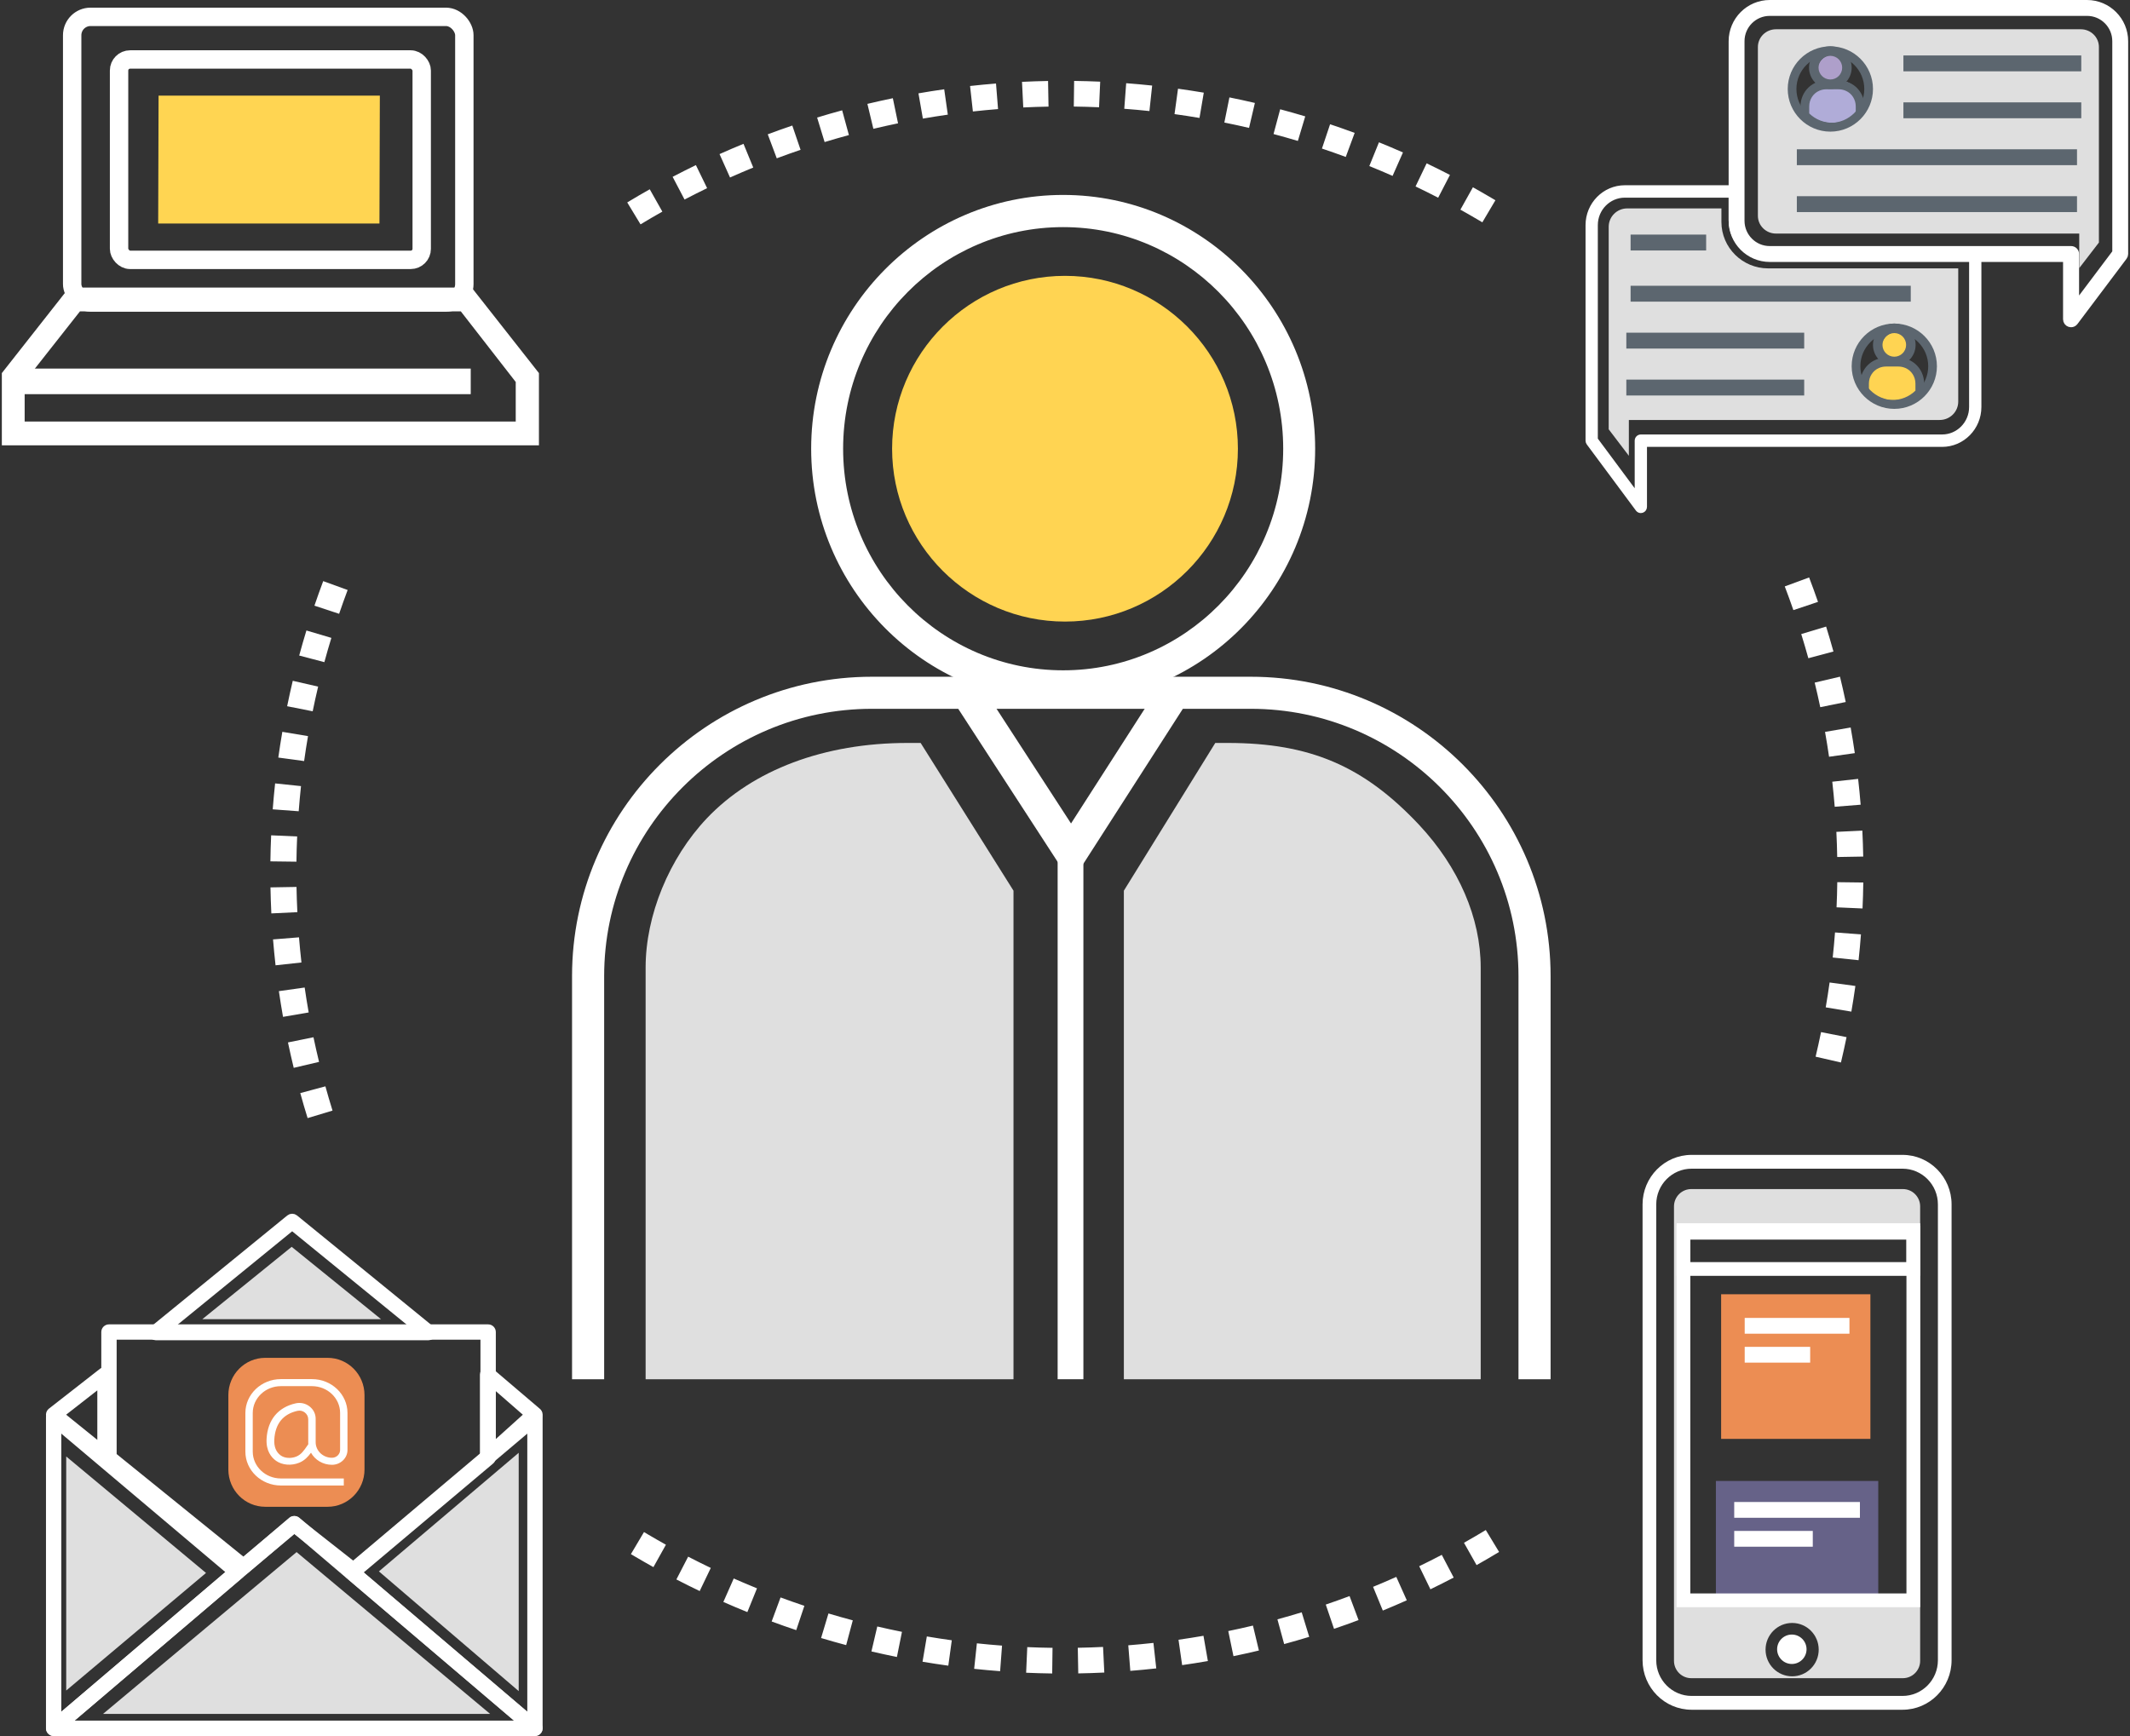 <?xml version="1.0" encoding="UTF-8"?>
<svg width="579px" height="472px" viewBox="0 0 579 472" version="1.1" xmlns="http://www.w3.org/2000/svg" xmlns:xlink="http://www.w3.org/1999/xlink">
    <rect x="0" y="0" width="579" height="472" fill="#333333" stroke="none"/>
    <!-- Generator: Sketch 59.1 (86144) - https://sketch.com -->
    <title>mf-user-experience-white</title>
    <desc>Created with Sketch.</desc>
    <g id="Page-1" stroke="none" stroke-width="1" fill="none" fill-rule="evenodd">
        <g id="mf-user-experience-white" transform="translate(0, 1)">
            <g id="Person" transform="translate(155.5, 52)" fill-rule="nonzero">
                <path d="M184.494,131 L81.504,131 C36.563,131 0,167.512 0,212.39 L0,322 L8.729,322 L8.729,212.39 C8.729,172.319 41.377,139.717 81.504,139.717 L184.494,139.717 C224.624,139.717 257.271,172.319 257.271,212.39 L257.271,322 L266,322 L266,212.39 C266,167.512 229.438,131 184.494,131 Z" id="Path" fill="#FFFFFF"></path>
                <rect id="Rectangle" fill="#FFFFFF" x="132" y="180" width="7" height="142"></rect>
                <rect id="Rectangle" fill="#5C666F" x="227" y="252" width="7" height="68"></rect>
                <rect id="Rectangle" fill="#5C666F" x="35" y="252" width="7" height="68"></rect>
                <polygon id="Path" fill="#FFFFFF" points="160.596 132.02 135.638 170.895 110.382 132 103 136.673 135.684 187 168 136.653"></polygon>
                <path d="M134,22 C108.084,22 87,43.084 87,69 C87,94.916 108.084,116 134,116 C159.916,116 181,94.916 181,69 C181,43.084 159.916,22 134,22 Z" id="Path" fill="#FFD452"></path>
                <path d="M94.759,149 L91.211,149 C68.578,149 49.2,156.283 36.652,169.478 C26.392,180.314 20,195.87 20,210.056 L20,322 L120,322 L120,189.169 L94.759,149 Z" id="Path" fill="#DFDFDF"></path>
                <path d="M230.27,171.284 C215.216,155.263 200.624,149 178.202,149 L174.849,149 L150,189.169 L150,322 L247,322 L247,210.056 C247,196.598 241.048,182.82 230.27,171.284 Z" id="Path" fill="#DFDFDF"></path>
                <path d="M133.5,0 C95.729,0 65,30.953 65,69 C65,107.047 95.729,138 133.5,138 C171.271,138 202,107.047 202,69 C202,30.953 171.271,0 133.5,0 Z M133.5,129.252 C100.519,129.252 73.686,102.224 73.686,69.001 C73.686,35.779 100.519,8.751 133.5,8.751 C166.481,8.751 193.314,35.779 193.314,69.001 C193.314,102.224 166.481,129.252 133.5,129.252 Z" id="Shape" fill="#FFFFFF"></path>
            </g>
            <path d="M235.787,27.242 L237.408,34.022 C239.639,33.489 241.873,32.992 244.116,32.529 L242.703,25.704 C240.394,26.181 238.085,26.693 235.787,27.242 Z M222.116,30.959 L224.156,37.625 C226.347,36.956 228.549,36.321 230.759,35.72 L228.924,28.995 C226.645,29.614 224.376,30.269 222.116,30.959 Z M263.693,22.381 L264.461,29.309 C266.739,29.057 269.017,28.839 271.3,28.657 L270.746,21.708 C268.389,21.896 266.039,22.12 263.693,22.381 Z M249.665,24.379 L250.864,31.245 C253.12,30.853 255.38,30.494 257.646,30.172 L256.665,23.272 C254.326,23.604 251.993,23.973 249.665,24.379 Z M182.843,47.079 L186.081,53.253 C188.114,52.189 190.159,51.158 192.216,50.16 L189.168,43.889 C187.047,44.918 184.939,45.981 182.843,47.079 Z M170.5,54.039 L174.116,60 C176.079,58.812 178.055,57.658 180.047,56.536 L176.621,50.464 C174.566,51.62 172.526,52.812 170.5,54.039 Z M208.699,35.518 L211.148,42.045 C213.297,41.24 215.453,40.471 217.619,39.733 L215.371,33.135 C213.136,33.895 210.912,34.689 208.699,35.518 Z M277.814,21.253 L278.154,28.214 C280.441,28.103 282.731,28.027 285.023,27.986 L284.896,21.016 C282.536,21.059 280.173,21.137 277.814,21.253 Z M195.592,40.897 L198.444,47.26 C200.536,46.324 202.639,45.421 204.759,44.553 L202.106,38.104 C199.923,39 197.751,39.932 195.592,40.897 Z M319.272,30.024 C321.538,30.336 323.801,30.683 326.058,31.067 L327.226,24.193 C324.896,23.798 322.561,23.44 320.221,23.119 L319.272,30.024 Z M384.788,49.693 C386.848,50.68 388.897,51.701 390.939,52.756 L394.142,46.563 C392.041,45.477 389.929,44.424 387.805,43.408 L384.788,49.693 Z M291.892,27.97 C294.181,28 296.471,28.065 298.758,28.165 L299.067,21.202 C296.707,21.099 294.344,21.032 291.982,21 L291.892,27.97 Z M405.364,52.778 C403.711,51.802 402.05,50.849 400.381,49.917 L396.983,56.005 C398.602,56.906 400.212,57.833 401.814,58.777 L402.947,59.446 L406.5,53.447 L405.364,52.778 Z M359.345,39.392 C361.512,40.117 363.672,40.876 365.821,41.671 L368.242,35.134 C366.026,34.314 363.798,33.53 361.558,32.783 L359.345,39.392 Z M372.224,44.148 C374.34,45.006 376.448,45.897 378.547,46.824 L381.368,40.451 C379.206,39.494 377.031,38.574 374.845,37.689 L372.224,44.148 Z M346.187,35.444 C348.399,36.035 350.603,36.659 352.802,37.317 L354.805,30.639 C352.539,29.961 350.267,29.318 347.991,28.71 L346.187,35.444 Z M305.612,28.574 C307.894,28.746 310.175,28.951 312.451,29.194 L313.192,22.262 C310.843,22.013 308.489,21.799 306.134,21.623 L305.612,28.574 Z M332.816,32.318 C335.058,32.768 337.297,33.255 339.528,33.777 L341.118,26.99 C338.815,26.452 336.507,25.949 334.193,25.483 L332.816,32.318 Z" id="Shape" fill="#FFFFFF" fill-rule="nonzero"></path>
            <path d="M236.881,448.009 C239.184,448.547 241.493,449.05 243.806,449.516 L245.183,442.681 C242.941,442.231 240.702,441.744 238.471,441.223 L236.881,448.009 Z M250.774,450.806 C253.104,451.201 255.439,451.559 257.779,451.88 L258.727,444.975 C256.461,444.663 254.198,444.315 251.941,443.933 L250.774,450.806 Z M278.935,453.798 C281.295,453.901 283.656,453.968 286.019,454 L286.11,447.029 C283.82,447 281.531,446.935 279.244,446.834 L278.935,453.798 Z M264.807,452.737 C267.156,452.986 269.509,453.2 271.864,453.376 L272.386,446.426 C270.104,446.254 267.823,446.047 265.547,445.805 L264.807,452.737 Z M223.198,444.36 C225.464,445.038 227.736,445.682 230.011,446.29 L231.814,439.555 C229.602,438.965 227.398,438.341 225.2,437.683 L223.198,444.36 Z M175.057,415.552 L171.5,421.55 L172.636,422.222 C174.289,423.199 175.95,424.151 177.621,425.083 L181.019,418.995 C179.402,418.094 177.791,417.17 176.19,416.224 L175.057,415.552 Z M209.76,439.866 C211.976,440.685 214.205,441.469 216.444,442.217 L218.656,435.606 C216.49,434.881 214.329,434.123 212.18,433.328 L209.76,439.866 Z M183.861,428.435 C185.961,429.521 188.074,430.574 190.197,431.59 L193.214,425.305 C191.154,424.318 189.105,423.297 187.063,422.242 L183.861,428.435 Z M196.632,434.552 C198.797,435.507 200.971,436.426 203.155,437.311 L205.776,430.85 C203.659,429.992 201.549,429.1 199.453,428.174 L196.632,434.552 Z M373.244,430.446 L375.893,436.895 C378.078,436 380.249,435.069 382.409,434.103 L379.556,427.74 C377.464,428.676 375.361,429.577 373.244,430.446 Z M347.242,439.279 L349.077,446.005 C351.355,445.385 353.624,444.731 355.884,444.04 L353.844,437.374 C351.653,438.042 349.452,438.677 347.242,439.279 Z M385.784,424.839 L388.832,431.112 C390.953,430.083 393.061,429.019 395.158,427.921 L391.919,421.747 C389.886,422.811 387.842,423.842 385.784,424.839 Z M360.384,435.266 L362.63,441.865 C364.865,441.106 367.086,440.313 369.301,439.482 L366.852,432.956 C364.706,433.759 362.549,434.53 360.384,435.266 Z M403.884,415 C401.921,416.188 399.945,417.342 397.953,418.464 L401.379,424.536 C403.434,423.38 405.474,422.187 407.5,420.961 L403.884,415 Z M306.701,446.342 L307.255,453.291 C309.611,453.104 311.962,452.879 314.307,452.618 L313.54,445.69 C311.263,445.942 308.985,446.16 306.701,446.342 Z M292.977,447.014 L293.104,453.982 C295.464,453.94 297.826,453.862 300.186,453.746 L299.845,446.784 C297.557,446.896 295.268,446.972 292.977,447.014 Z M333.882,442.47 L335.295,449.296 C337.605,448.819 339.913,448.306 342.211,447.757 L340.589,440.977 C338.359,441.51 336.124,442.008 333.882,442.47 Z M320.355,444.828 L321.341,451.729 C323.678,451.396 326.011,451.026 328.339,450.62 L327.14,443.753 C324.884,444.145 322.624,444.504 320.355,444.828 Z" id="Shape" fill="#FFFFFF" fill-rule="nonzero"></path>
            <path d="M487.497,164.882 L494.19,162.647 C493.421,160.422 492.616,158.206 491.774,156 L485.153,158.441 C485.969,160.579 486.751,162.726 487.497,164.882 Z M491.564,177.966 L498.387,176.145 C497.76,173.877 497.097,171.615 496.395,169.361 L489.633,171.395 C490.312,173.579 490.957,175.768 491.564,177.966 Z M498.734,218.354 L505.782,217.79 C505.589,215.449 505.361,213.109 505.099,210.772 L498.07,211.539 C498.327,213.808 498.545,216.08 498.734,218.354 Z M494.803,191.275 L501.727,189.868 C501.244,187.567 500.723,185.272 500.166,182.982 L493.288,184.595 C493.827,186.817 494.333,189.043 494.803,191.275 Z M497.194,204.754 L504.192,203.77 C503.853,201.443 503.48,199.12 503.068,196.801 L496.103,197.995 C496.502,200.244 496.865,202.497 497.194,204.754 Z M499.411,232.012 L506.482,231.89 C506.439,229.538 506.36,227.186 506.243,224.836 L499.181,225.175 C499.294,227.454 499.372,229.734 499.411,232.012 Z M498.189,259.338 L505.218,260.071 C505.472,257.732 505.686,255.39 505.867,253.045 L498.814,252.522 C498.642,254.796 498.433,257.069 498.189,259.338 Z M496.289,272.889 L503.259,274.049 C503.66,271.729 504.021,269.405 504.35,267.076 L497.343,266.126 C497.029,268.384 496.677,270.639 496.289,272.889 Z M493.539,286.302 L500.426,287.882 C500.969,285.59 501.48,283.292 501.952,280.989 L495.019,279.616 C494.561,281.851 494.068,284.079 493.539,286.302 Z M499.429,238.857 C499.399,241.136 499.335,243.414 499.232,245.69 L506.293,246.003 C506.402,243.651 506.47,241.298 506.5,238.945 L499.429,238.857 Z" id="Shape" fill="#FFFFFF" fill-rule="nonzero"></path>
            <path d="M90.077,172.433 L83.295,170.42 C82.604,172.683 81.949,174.955 81.332,177.233 L88.173,179.032 C88.772,176.825 89.404,174.625 90.077,172.433 Z M86.478,185.684 L79.582,184.1 C79.039,186.399 78.527,188.704 78.055,191.015 L84.997,192.393 C85.456,190.15 85.949,187.915 86.478,185.684 Z M94.5,159.415 L87.857,157 C87.027,159.215 86.233,161.44 85.471,163.674 L92.183,165.889 C92.921,163.723 93.694,161.564 94.5,159.415 Z M83.725,199.141 L76.746,197.977 C76.344,200.305 75.983,202.636 75.653,204.972 L82.67,205.926 C82.984,203.659 83.338,201.398 83.725,199.141 Z M81.824,212.734 L74.784,211.999 C74.531,214.345 74.316,216.695 74.134,219.048 L81.196,219.572 C81.369,217.29 81.579,215.01 81.824,212.734 Z M80.778,226.426 L73.707,226.113 C73.599,228.472 73.53,230.832 73.5,233.194 L80.58,233.282 C80.61,230.995 80.675,228.71 80.778,226.426 Z M88.456,294.368 L81.625,296.195 C82.251,298.47 82.915,300.739 83.618,303 L90.39,300.96 C89.71,298.77 89.065,296.573 88.456,294.368 Z M81.277,253.852 L74.219,254.417 C74.412,256.766 74.641,259.113 74.903,261.458 L81.942,260.689 C81.685,258.412 81.466,256.132 81.277,253.852 Z M85.211,281.017 L78.278,282.427 C78.762,284.736 79.283,287.039 79.841,289.336 L86.728,287.717 C86.188,285.489 85.681,283.256 85.211,281.017 Z M80.601,240.148 L73.521,240.271 C73.564,242.63 73.643,244.99 73.76,247.347 L80.832,247.007 C80.719,244.721 80.64,242.434 80.601,240.148 Z M82.819,267.496 L75.807,268.483 C76.149,270.817 76.522,273.148 76.934,275.474 L83.909,274.276 C83.51,272.019 83.146,269.759 82.819,267.496 Z" id="Shape" fill="#FFFFFF" fill-rule="nonzero"></path>
            <g id="Mobile" transform="translate(446.5, 313)" fill-rule="nonzero">
                <path d="M70.67,0 L13.33,0 C5.98,0 0,6.039 0,13.46 L0,137.402 C0,144.824 5.98,150.862 13.33,150.862 L70.67,150.862 C78.02,150.862 84,144.824 84,137.402 L84,13.46 C84,6.039 78.02,0 70.67,0 Z M80.282,137.402 C80.282,142.753 75.97,147.107 70.67,147.107 L13.33,147.107 C8.029,147.107 3.718,142.753 3.718,137.402 L3.718,13.46 C3.718,8.108 8.03,3.754 13.33,3.754 L70.67,3.754 C75.971,3.754 80.282,8.108 80.282,13.46 L80.282,137.402 L80.282,137.402 Z" id="Shape" fill="#FFFFFF"></path>
                <path d="M70.76,9.295 L13.24,9.295 C10.653,9.295 8.542,11.399 8.542,14.009 L8.542,137.568 C8.542,140.165 10.653,142.282 13.24,142.282 L70.76,142.282 C73.347,142.282 75.458,140.165 75.458,137.568 L75.458,14.009 C75.458,11.399 73.347,9.295 70.76,9.295 Z M40.665,141.776 C36.675,141.776 33.435,138.524 33.435,134.52 C33.435,130.517 36.675,127.265 40.665,127.265 C44.655,127.265 47.882,130.517 47.882,134.52 C47.883,138.524 44.655,141.776 40.665,141.776 Z M73.606,121.293 L11.075,121.293 L11.075,20.554 L73.606,20.554 L73.606,121.293 Z" id="Shape" fill="#DFDFDF"></path>
                <path d="M40.576,138.417 C38.371,138.417 36.576,136.623 36.576,134.417 C36.576,132.212 38.371,130.417 40.576,130.417 C42.782,130.417 44.576,132.212 44.576,134.417 C44.576,136.623 42.782,138.417 40.576,138.417 Z" id="Shape-path" fill="#FFFFFF"></path>
                <rect id="Rectangle" fill="#EC8D53" x="21.356" y="37.894" width="40.576" height="39.324"></rect>
                <rect id="Rectangle" fill="#666288" x="19.932" y="88.658" width="44.136" height="32.889"></rect>
                <path d="M9.254,18.59 L9.254,122.978 L75.458,122.978 L75.458,18.59 L9.254,18.59 Z M71.731,119.239 L12.98,119.239 L12.98,22.328 L71.731,22.328 L71.731,119.239 Z" id="Shape" fill="#FFFFFF"></path>
                <rect id="Rectangle" fill="#FFFFFF" x="24.915" y="94.378" width="34.169" height="4.29"></rect>
                <rect id="Rectangle" fill="#FFFFFF" x="24.915" y="102.243" width="21.356" height="4.29"></rect>
                <rect id="Rectangle" fill="#FFFFFF" x="27.763" y="44.329" width="28.475" height="4.29"></rect>
                <rect id="Rectangle" fill="#FFFFFF" x="27.763" y="52.194" width="17.797" height="4.29"></rect>
                <path d="M9.254,19.305 L9.254,32.889 L75.458,32.889 L75.458,19.305 L9.254,19.305 L9.254,19.305 Z M71.732,29.155 L12.981,29.155 L12.981,23.038 L71.732,23.038 L71.732,29.155 Z" id="Shape" fill="#FFFFFF"></path>
            </g>
            <g id="Computer" transform="translate(0.5, 3)">
                <rect id="Rectangle" stroke="#FFFFFF" stroke-width="5" x="19.119" y="0.58" width="106.603" height="77.666" rx="5"></rect>
                <rect id="Rectangle" stroke="#FFFFFF" stroke-width="5" x="31.865" y="12.171" width="82.27" height="54.482" rx="3"></rect>
                <path d="M146,117.078 L0,117.078 L0,97.443 L18.289,74.188 L127.711,74.188 L146,97.443 L146,117.078 L146,117.078 Z M6.202,110.606 L139.693,110.606 L139.693,99.856 L124.767,80.66 L21.233,80.66 L6.202,99.747 L6.202,110.606 Z" id="Shape" fill="#FFFFFF" fill-rule="nonzero"></path>
                <rect id="Rectangle" fill="#FFFFFF" fill-rule="nonzero" x="3.476" y="96.213" width="123.984" height="6.955"></rect>
                <polygon id="Path" fill="#FFD552" fill-rule="nonzero" points="42.5 56.776 42.607 22 102.754 22 102.647 56.776"></polygon>
            </g>
            <g id="CHAT" transform="translate(431.5, 0)" fill-rule="nonzero">
                <path d="M14.53,138 C14.17,138 13.822,137.831 13.597,137.527 L0.236,119.533 C0.083,119.327 0,119.076 0,118.818 L0,60.209 C0,54.506 4.567,49.866 10.181,49.866 L40.073,49.866 C40.718,49.866 41.242,50.397 41.242,51.053 L41.242,58.855 C41.242,63.253 44.76,66.83 49.084,66.83 L105.434,66.83 C106.079,66.83 106.603,67.362 106.603,68.018 L106.603,109.662 C106.603,115.365 102.036,120.005 96.422,120.005 L15.7,120.005 L15.7,136.812 C15.7,137.322 15.378,137.776 14.902,137.938 C14.78,137.98 14.655,138 14.53,138 Z M2.338,118.419 L13.361,133.265 L13.361,118.818 C13.361,118.162 13.885,117.63 14.53,117.63 L96.422,117.63 C100.747,117.63 104.265,114.055 104.265,109.662 L104.265,69.206 L49.084,69.206 C43.471,69.206 38.903,64.562 38.903,58.855 L38.903,52.241 L10.181,52.241 C5.856,52.241 2.338,55.815 2.338,60.209 L2.338,118.419 L2.338,118.419 Z" id="Shape" stroke="#FFFFFF" fill="#FFFFFF"></path>
                <path d="M49.148,71.971 C42.139,71.971 36.435,66.314 36.435,59.356 L36.435,55.664 L10.83,55.664 C8.051,55.664 5.794,57.902 5.794,60.658 L5.794,115.723 L11.275,122.924 L11.275,113.187 L95.773,113.187 C98.552,113.187 100.81,110.949 100.81,108.193 L100.81,71.971 L49.148,71.971 Z M83.429,109.008 C77.984,109.008 73,104.013 73,98.571 C73,93.122 77.984,87.751 83.429,87.751 C88.866,87.751 94.069,93.122 94.069,98.571 C94.069,104.013 88.866,109.008 83.429,109.008 Z" id="Shape" fill="#DFDFDF"></path>
                <path d="M131.472,86.975 C131.348,86.975 131.223,86.955 131.101,86.914 C130.624,86.754 130.303,86.306 130.303,85.802 L130.303,69.222 L49.578,69.222 C43.964,69.222 39.397,64.642 39.397,59.014 L39.397,10.208 C39.397,4.579 43.964,0 49.578,0 L135.819,0 C141.433,0 146,4.579 146,10.208 L146,68.05 C146,68.304 145.917,68.552 145.764,68.756 L132.406,86.509 C132.18,86.808 131.832,86.975 131.472,86.975 Z M49.56,2.319 C45.234,2.319 41.714,5.85 41.714,10.189 L41.714,59.03 C41.714,63.369 45.234,66.9 49.56,66.9 L131.488,66.9 C132.134,66.9 132.658,67.425 132.658,68.073 L132.658,82.336 L143.683,67.68 L143.683,10.189 C143.683,5.85 140.163,2.319 135.837,2.319 L49.56,2.319 L49.56,2.319 Z" id="Shape" stroke="#FFFFFF" stroke-width="2" fill="#FFFFFF"></path>
                <path d="M134.134,6.958 L51.263,6.958 C48.551,6.958 46.349,9.119 46.349,11.78 L46.349,57.676 C46.349,60.337 48.551,62.505 51.263,62.505 L133.7,62.505 L133.7,71.899 L139.048,64.946 L139.048,11.78 C139.048,9.119 136.845,6.958 134.134,6.958 Z M66.262,33.262 C60.817,33.262 56.048,28.643 56.048,23.193 C56.048,17.752 60.603,12.982 66.048,12.982 C71.485,12.982 76.476,18.328 76.476,23.769 C76.476,29.219 71.699,33.262 66.262,33.262 Z" id="Shape" fill="#DFDFDF"></path>
                <ellipse id="Oval" fill="#AE9FCA" cx="66.627" cy="17.975" rx="4.056" ry="4.059"></ellipse>
                <path d="M74.159,26.761 L74.159,29.196 C72.267,31.221 69.591,32.471 66.631,32.471 C63.671,32.471 60.995,31.221 59.095,29.196 L59.095,26.761 C59.095,24.454 60.417,22.277 62.586,21.358 C63.322,21.043 64.138,20.874 64.985,20.874 L68.277,20.874 C69.124,20.874 69.932,21.043 70.668,21.358 C72.845,22.277 74.159,24.454 74.159,26.761 Z" id="Path" fill="#B0ACD8"></path>
                <path d="M66.047,23.193 C62.853,23.193 60.254,20.592 60.254,17.395 C60.254,14.198 62.853,11.597 66.047,11.597 C69.242,11.597 71.841,14.198 71.841,17.395 C71.841,20.592 69.242,23.193 66.047,23.193 Z M66.047,14.18 C64.277,14.18 62.836,15.622 62.836,17.395 C62.836,19.168 64.277,20.61 66.047,20.61 C67.818,20.61 69.259,19.168 69.259,17.395 C69.259,15.622 67.818,14.18 66.047,14.18 Z" id="Shape" fill="#5C666F"></path>
                <path d="M66.631,33.79 C63.436,33.79 60.465,33.504 58.265,31.168 C58.054,30.945 57.937,30.647 57.937,30.338 L57.937,27.92 C57.937,25.067 59.589,22.526 62.144,21.447 C63.037,21.067 63.995,20.874 64.99,20.874 L68.272,20.874 C69.262,20.874 70.218,21.067 71.112,21.448 C73.665,22.522 75.317,25.063 75.317,27.92 L75.317,29.338 C75.317,29.647 75.2,29.943 74.991,30.166 C72.799,32.503 69.83,33.79 66.631,33.79 Z M60.304,29.84 C62.015,31.486 64.244,32.388 66.631,32.388 C69.02,32.388 71.246,31.487 72.95,29.841 L72.95,27.92 C72.95,26.038 71.871,24.368 70.201,23.665 C69.593,23.406 68.946,23.276 68.272,23.276 L64.99,23.276 C64.311,23.276 63.66,23.406 63.056,23.663 C61.383,24.37 60.304,26.04 60.304,27.92 L60.304,29.84 L60.304,29.84 Z" id="Shape" fill="#5C666F"></path>
                <rect id="Rectangle" stroke="#5C666F" stroke-width="2" fill="#5C666F" x="86.905" y="15.076" width="46.349" height="2.319"></rect>
                <rect id="Rectangle" stroke="#5C666F" stroke-width="2" fill="#5C666F" x="86.905" y="27.832" width="46.349" height="2.319"></rect>
                <rect id="Rectangle" stroke="#5C666F" stroke-width="2" fill="#5C666F" x="57.937" y="40.588" width="74.159" height="2.319"></rect>
                <rect id="Rectangle" stroke="#5C666F" stroke-width="2" fill="#5C666F" x="57.937" y="53.345" width="74.159" height="2.319"></rect>
                <rect id="Rectangle" stroke="#5C666F" stroke-width="2" fill="#5C666F" x="11.587" y="103.21" width="46.349" height="2.319"></rect>
                <rect id="Rectangle" stroke="#5C666F" stroke-width="2" fill="#5C666F" x="11.587" y="90.454" width="46.349" height="2.319"></rect>
                <rect id="Rectangle" stroke="#5C666F" stroke-width="2" fill="#5C666F" x="12.746" y="77.697" width="74.159" height="2.319"></rect>
                <rect id="Rectangle" stroke="#5C666F" stroke-width="2" fill="#5C666F" x="12.746" y="63.782" width="18.54" height="2.319"></rect>
                <path d="M66.048,34.79 C59.658,34.79 54.46,29.587 54.46,23.193 C54.46,16.799 59.659,11.597 66.048,11.597 C72.437,11.597 77.635,16.799 77.635,23.193 C77.635,29.587 72.437,34.79 66.048,34.79 Z M66.048,13.963 C60.962,13.963 56.824,18.104 56.824,23.193 C56.824,28.283 60.962,32.424 66.048,32.424 C71.134,32.424 75.271,28.283 75.271,23.193 C75.271,18.104 71.134,13.963 66.048,13.963 Z" id="Shape" fill="#5C666F"></path>
                <ellipse id="Oval" fill="#FFD452" cx="84.008" cy="93.353" rx="4.056" ry="4.059"></ellipse>
                <path d="M90.381,103.299 L90.381,105.734 C88.489,107.759 85.814,109.008 82.853,109.008 C79.893,109.008 77.217,107.759 75.317,105.734 L75.317,103.299 C75.317,100.992 76.639,98.815 78.808,97.896 C79.545,97.581 80.36,97.412 81.207,97.412 L84.5,97.412 C85.347,97.412 86.154,97.581 86.89,97.896 C89.067,98.815 90.381,100.992 90.381,103.299 Z" id="Path" fill="#FFD452"></path>
                <path d="M83.429,98.571 C80.234,98.571 77.635,95.97 77.635,92.773 C77.635,89.576 80.234,86.975 83.429,86.975 C86.623,86.975 89.222,89.576 89.222,92.773 C89.223,95.97 86.623,98.571 83.429,98.571 Z M83.429,89.558 C81.658,89.558 80.217,91 80.217,92.773 C80.217,94.546 81.658,95.989 83.429,95.989 C85.199,95.989 86.64,94.546 86.64,92.773 C86.64,91 85.199,89.558 83.429,89.558 Z" id="Shape" fill="#5C666F"></path>
                <path d="M82.853,109.168 C79.659,109.168 76.687,107.882 74.487,105.546 C74.277,105.323 74.159,105.026 74.159,104.716 L74.159,103.298 C74.159,100.445 75.811,97.904 78.367,96.825 C79.258,96.445 80.216,96.252 81.212,96.252 L84.494,96.252 C85.485,96.252 86.44,96.445 87.335,96.826 C89.887,97.9 91.54,100.441 91.54,103.298 L91.54,105.716 C91.54,106.025 91.423,106.322 91.213,106.545 C89.02,108.881 86.051,109.168 82.853,109.168 Z M76.525,105.218 C78.238,106.865 80.466,107.766 82.853,107.766 C85.242,107.766 87.468,106.865 89.173,105.219 L89.173,103.298 C89.173,101.416 88.093,99.746 86.424,99.043 C85.816,98.784 85.169,98.654 84.494,98.654 L81.212,98.654 C80.533,98.654 79.882,98.784 79.279,99.041 C77.605,99.748 76.525,101.418 76.525,103.298 L76.525,105.218 Z" id="Shape" fill="#5C666F"></path>
                <path d="M83.429,110.168 C77.039,110.168 71.841,104.966 71.841,98.571 C71.841,92.177 77.04,86.975 83.429,86.975 C89.818,86.975 95.016,92.177 95.016,98.571 C95.016,104.966 89.818,110.168 83.429,110.168 Z M83.429,89.341 C78.343,89.341 74.205,93.481 74.205,98.571 C74.205,103.661 78.343,107.802 83.429,107.802 C88.514,107.802 92.652,103.661 92.652,98.571 C92.652,93.482 88.514,89.341 83.429,89.341 Z" id="Shape" fill="#5C666F"></path>
            </g>
            <g id="EMAIL" transform="translate(13.5, 330)" fill-rule="nonzero">
                <path d="M75.555,78.678 L58.601,78.678 C53.063,78.678 48.574,74.144 48.574,68.55 L48.574,48.309 C48.574,42.716 53.063,38.182 58.601,38.182 L75.555,38.182 C81.093,38.182 85.583,42.716 85.583,48.309 L85.583,68.55 C85.583,74.144 81.093,78.678 75.555,78.678 Z" id="Path" fill="#EC8D53"></path>
                <path d="M131.907,140 L1.093,140 C0.634,140 0.226,139.715 0.068,139.286 C-0.091,138.857 0.036,138.375 0.384,138.078 L65.792,82.409 C66.2,82.062 66.8,82.062 67.208,82.409 L132.616,138.078 C132.964,138.375 133.091,138.857 132.932,139.286 C132.774,139.715 132.366,140 131.907,140 Z M4.06,137.817 L128.94,137.817 L66.5,84.674 L4.06,137.817 Z" id="Shape" stroke="#FFFFFF" stroke-width="2" fill="#FFFFFF"></path>
                <polygon id="Path" fill="#DFDFDF" points="14.5 135 67.122 91 119.743 135"></polygon>
                <path d="M1.082,140 C0.929,140 0.773,139.967 0.628,139.9 C0.245,139.723 0,139.34 0,138.918 L0,54.305 C0,53.884 0.244,53.501 0.626,53.324 C1.009,53.147 1.458,53.206 1.78,53.478 L51.659,95.586 C51.902,95.792 52.043,96.093 52.043,96.411 C52.044,96.729 51.905,97.031 51.663,97.237 L1.784,139.742 C1.585,139.912 1.334,140 1.082,140 Z M2.164,56.635 L2.164,136.574 L49.288,96.418 L2.164,56.635 Z" id="Shape" stroke="#FFFFFF" stroke-width="2" fill="#FFFFFF"></path>
                <polygon id="Path" fill="#DFDFDF" points="4.5 65 42.5 96.669 4.5 128.636"></polygon>
                <path d="M131.918,140 C131.665,140 131.415,139.912 131.216,139.742 L81.337,97.238 C81.095,97.031 80.956,96.729 80.957,96.411 C80.957,96.093 81.098,95.792 81.34,95.587 L131.22,53.478 C131.542,53.206 131.991,53.147 132.374,53.324 C132.755,53.501 133,53.884 133,54.305 L133,138.918 C133,139.34 132.755,139.724 132.372,139.901 C132.226,139.967 132.071,140 131.918,140 Z M83.712,96.418 L130.836,136.574 L130.836,56.635 L83.712,96.418 Z" id="Shape" stroke="#FFFFFF" stroke-width="2" fill="#FFFFFF"></path>
                <polygon id="Path" fill="#DFDFDF" points="89.5 96.245 127.5 64 127.5 128.793"></polygon>
                <path d="M52.682,96.033 C52.433,96.033 52.183,95.948 51.981,95.777 L15.421,66.157 C15.176,65.951 15.035,65.647 15.035,65.328 L15.035,31.167 C15.035,30.568 15.522,30.083 16.122,30.083 L119.191,30.083 C119.791,30.083 120.278,30.568 120.278,31.167 L120.278,65.328 C120.278,65.647 120.137,65.951 119.892,66.157 L83.332,96.934 C82.926,97.277 82.331,97.275 81.925,96.931 L66.496,84.806 L53.388,95.774 C53.184,95.946 52.934,96.033 52.682,96.033 Z M66.496,82.297 C66.747,82.297 66.998,82.383 67.201,82.555 L82.634,94.683 L118.103,64.824 L118.103,32.251 L17.21,32.251 L17.21,64.824 L52.679,93.526 L65.791,82.555 C65.994,82.383 66.244,82.297 66.496,82.297 Z" id="Shape" stroke="#FFFFFF" stroke-width="2" fill="#FFFFFF"></path>
                <path d="M79.954,72.893 L62.853,72.893 C57.531,72.893 53.2,68.76 53.2,63.681 L53.2,53.179 C53.2,48.099 57.531,43.967 62.853,43.967 L71.304,43.967 C76.626,43.967 80.957,48.099 80.957,53.179 L80.957,63.236 C80.957,65.458 79.062,67.265 76.734,67.265 C74.266,67.265 72.117,65.932 71.039,63.979 C70.237,65.07 69.305,66.097 67.826,66.703 C65.712,67.571 63.183,67.359 61.534,66.176 C60.253,65.256 58.768,63.463 58.968,60.144 C59.275,55.037 62.081,51.631 66.869,50.555 C68.174,50.261 69.533,50.553 70.596,51.356 C71.683,52.177 72.307,53.406 72.307,54.728 L72.307,61.127 C72.307,63.456 74.293,65.352 76.734,65.352 C77.957,65.352 78.952,64.403 78.952,63.236 L78.952,53.179 C78.952,49.154 75.521,45.88 71.304,45.88 L62.853,45.88 C58.636,45.88 55.205,49.154 55.205,53.179 L55.205,63.681 C55.205,67.705 58.636,70.979 62.853,70.979 L79.954,70.979 L79.954,72.893 Z M67.882,52.537 C67.704,52.537 67.525,52.557 67.348,52.597 C63.436,53.48 61.322,56.094 61.065,60.368 C60.948,62.337 61.536,63.803 62.815,64.725 C63.877,65.49 65.622,65.612 67.058,65.02 C68.361,64.484 69.107,63.403 69.97,62.152 C70.081,61.993 70.19,61.833 70.303,61.674 C70.292,61.529 70.286,61.382 70.286,61.234 L70.286,54.888 C70.286,54.161 69.943,53.484 69.347,53.032 C68.92,52.708 68.406,52.537 67.882,52.537 Z" id="Shape" fill="#FFFFFF"></path>
                <path d="M15.072,65.95 C14.813,65.95 14.557,65.864 14.351,65.698 L0.397,54.434 C0.143,54.229 -0.003,53.925 -7.49959896e-05,53.607 C0.003,53.289 0.154,52.988 0.412,52.787 L14.365,41.894 C14.7,41.632 15.163,41.58 15.552,41.756 C15.942,41.933 16.191,42.31 16.191,42.723 L16.191,64.88 C16.191,65.297 15.939,65.675 15.544,65.851 C15.393,65.918 15.233,65.95 15.072,65.95 Z M2.87,53.63 L13.954,62.577 L13.954,44.977 L2.87,53.63 Z" id="Shape" stroke="#FFFFFF" stroke-width="2" fill="#FFFFFF"></path>
                <path d="M103.001,32.397 L28.842,32.397 C28.383,32.397 27.973,32.108 27.819,31.676 C27.665,31.244 27.8,30.762 28.156,30.472 L65.235,0.244 C65.635,-0.081 66.208,-0.081 66.608,0.244 L103.688,30.472 C104.043,30.762 104.178,31.244 104.024,31.676 C103.87,32.108 103.461,32.397 103.001,32.397 Z M31.889,30.228 L99.954,30.228 L65.921,2.484 L31.889,30.228 Z" id="Shape" stroke="#FFFFFF" stroke-width="2" fill="#FFFFFF"></path>
                <polygon id="Path" fill="#DFDFDF" points="41.5 27.669 65.787 8 90.074 27.669"></polygon>
                <path d="M119.084,65.95 C118.924,65.95 118.764,65.918 118.613,65.851 C118.218,65.676 117.965,65.297 117.965,64.88 L117.965,42.723 C117.965,42.309 118.214,41.933 118.604,41.756 C118.994,41.579 119.457,41.632 119.791,41.894 L132.588,52.787 C132.846,52.989 132.997,53.289 133,53.607 C133.003,53.926 132.857,54.229 132.603,54.434 L119.806,65.698 C119.6,65.864 119.343,65.95 119.084,65.95 Z M120.203,44.977 L120.203,62.577 L130.13,53.63 L120.203,44.977 Z" id="Shape" stroke="#FFFFFF" stroke-width="2" fill="#FFFFFF"></path>
            </g>
        </g>
    </g>
</svg>